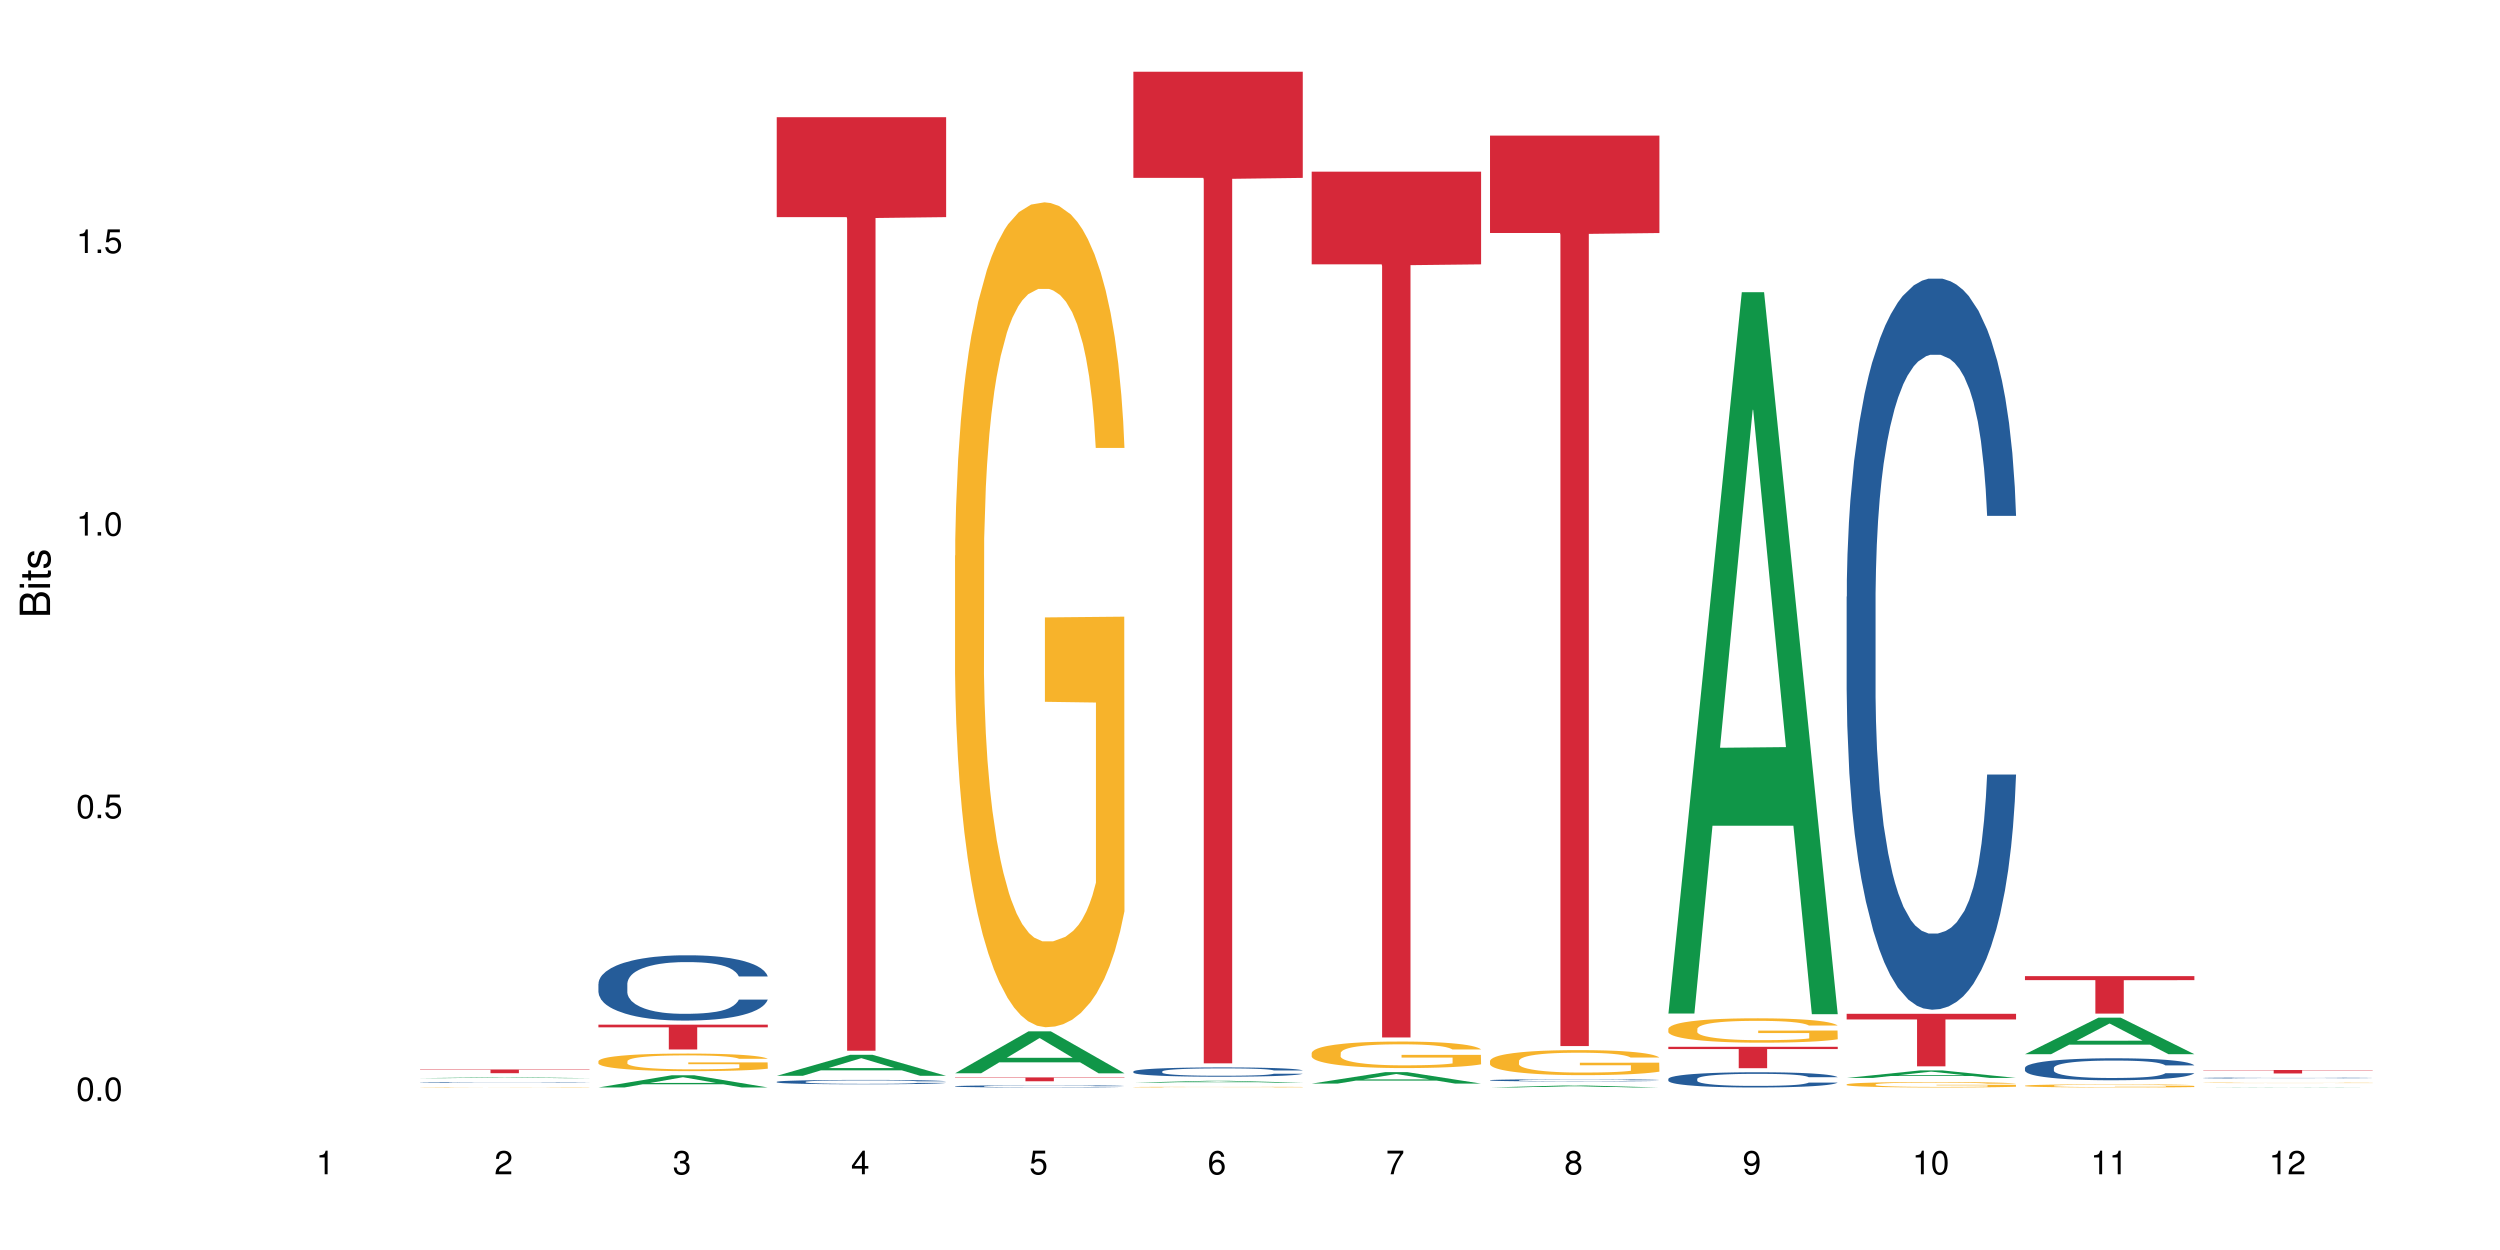 <?xml version="1.0" encoding="UTF-8"?>
<svg xmlns="http://www.w3.org/2000/svg" xmlns:xlink="http://www.w3.org/1999/xlink" width="720pt" height="360pt" viewBox="0 0 720 360" version="1.1">
<defs>
<g>
<symbol overflow="visible" id="glyph0-0">
<path style="stroke:none;" d=""/>
</symbol>
<symbol overflow="visible" id="glyph0-1">
<path style="stroke:none;" d="M 2.641 -6.797 C 2 -6.797 1.422 -6.531 1.078 -6.047 C 0.641 -5.453 0.406 -4.547 0.406 -3.297 C 0.406 -1 1.188 0.219 2.641 0.219 C 4.078 0.219 4.859 -1 4.859 -3.234 C 4.859 -4.562 4.656 -5.438 4.203 -6.047 C 3.844 -6.531 3.281 -6.797 2.641 -6.797 Z M 2.641 -6.047 C 3.547 -6.047 4 -5.125 4 -3.312 C 4 -1.375 3.562 -0.484 2.625 -0.484 C 1.734 -0.484 1.281 -1.422 1.281 -3.281 C 1.281 -5.141 1.734 -6.047 2.641 -6.047 Z M 2.641 -6.047 "/>
</symbol>
<symbol overflow="visible" id="glyph0-2">
<path style="stroke:none;" d="M 1.828 -1 L 0.828 -1 L 0.828 0 L 1.828 0 Z M 1.828 -1 "/>
</symbol>
<symbol overflow="visible" id="glyph0-3">
<path style="stroke:none;" d="M 4.562 -6.797 L 1.062 -6.797 L 0.547 -3.094 L 1.328 -3.094 C 1.719 -3.562 2.047 -3.734 2.578 -3.734 C 3.484 -3.734 4.062 -3.109 4.062 -2.094 C 4.062 -1.125 3.484 -0.531 2.578 -0.531 C 1.828 -0.531 1.375 -0.906 1.188 -1.672 L 0.328 -1.672 C 0.453 -1.109 0.547 -0.844 0.75 -0.594 C 1.125 -0.078 1.828 0.219 2.594 0.219 C 3.969 0.219 4.922 -0.781 4.922 -2.219 C 4.922 -3.562 4.031 -4.484 2.719 -4.484 C 2.25 -4.484 1.859 -4.359 1.469 -4.062 L 1.734 -5.969 L 4.562 -5.969 Z M 4.562 -6.797 "/>
</symbol>
<symbol overflow="visible" id="glyph0-4">
<path style="stroke:none;" d="M 2.484 -4.844 L 2.484 0 L 3.328 0 L 3.328 -6.797 L 2.766 -6.797 C 2.469 -5.75 2.281 -5.609 0.984 -5.453 L 0.984 -4.844 Z M 2.484 -4.844 "/>
</symbol>
<symbol overflow="visible" id="glyph0-5">
<path style="stroke:none;" d="M 4.859 -0.828 L 1.281 -0.828 C 1.359 -1.391 1.672 -1.75 2.5 -2.234 L 3.469 -2.75 C 4.406 -3.266 4.906 -3.969 4.906 -4.812 C 4.906 -5.375 4.672 -5.906 4.266 -6.266 C 3.859 -6.625 3.375 -6.797 2.719 -6.797 C 1.859 -6.797 1.219 -6.5 0.844 -5.922 C 0.609 -5.562 0.5 -5.125 0.484 -4.438 L 1.328 -4.438 C 1.359 -4.906 1.406 -5.188 1.531 -5.406 C 1.75 -5.812 2.188 -6.062 2.703 -6.062 C 3.469 -6.062 4.031 -5.516 4.031 -4.781 C 4.031 -4.25 3.719 -3.797 3.125 -3.438 L 2.234 -2.938 C 0.812 -2.141 0.406 -1.5 0.328 0 L 4.859 0 Z M 4.859 -0.828 "/>
</symbol>
<symbol overflow="visible" id="glyph0-6">
<path style="stroke:none;" d="M 2.125 -3.125 L 2.578 -3.125 C 3.516 -3.125 3.984 -2.703 3.984 -1.891 C 3.984 -1.031 3.469 -0.531 2.578 -0.531 C 1.656 -0.531 1.203 -0.984 1.156 -1.969 L 0.312 -1.969 C 0.344 -1.422 0.438 -1.078 0.609 -0.766 C 0.953 -0.109 1.625 0.219 2.547 0.219 C 3.953 0.219 4.859 -0.609 4.859 -1.906 C 4.859 -2.766 4.516 -3.25 3.703 -3.516 C 4.344 -3.766 4.656 -4.25 4.656 -4.938 C 4.656 -6.109 3.875 -6.797 2.578 -6.797 C 1.203 -6.797 0.484 -6.047 0.453 -4.609 L 1.297 -4.609 C 1.312 -5.016 1.344 -5.25 1.453 -5.453 C 1.641 -5.828 2.062 -6.062 2.594 -6.062 C 3.344 -6.062 3.797 -5.625 3.797 -4.906 C 3.797 -4.422 3.609 -4.141 3.25 -3.984 C 3.016 -3.891 2.719 -3.844 2.125 -3.844 Z M 2.125 -3.125 "/>
</symbol>
<symbol overflow="visible" id="glyph0-7">
<path style="stroke:none;" d="M 3.141 -1.625 L 3.141 0 L 3.984 0 L 3.984 -1.625 L 4.984 -1.625 L 4.984 -2.391 L 3.984 -2.391 L 3.984 -6.797 L 3.359 -6.797 L 0.266 -2.516 L 0.266 -1.625 Z M 3.141 -2.391 L 1 -2.391 L 3.141 -5.359 Z M 3.141 -2.391 "/>
</symbol>
<symbol overflow="visible" id="glyph0-8">
<path style="stroke:none;" d="M 4.781 -5.031 C 4.609 -6.141 3.891 -6.797 2.844 -6.797 C 2.094 -6.797 1.422 -6.438 1.031 -5.828 C 0.609 -5.172 0.406 -4.344 0.406 -3.094 C 0.406 -1.953 0.578 -1.234 0.984 -0.625 C 1.359 -0.078 1.953 0.219 2.703 0.219 C 3.984 0.219 4.922 -0.734 4.922 -2.078 C 4.922 -3.344 4.062 -4.234 2.844 -4.234 C 2.172 -4.234 1.641 -3.969 1.281 -3.469 C 1.281 -5.125 1.828 -6.047 2.797 -6.047 C 3.391 -6.047 3.797 -5.672 3.938 -5.031 Z M 2.734 -3.484 C 3.547 -3.484 4.062 -2.922 4.062 -2 C 4.062 -1.156 3.484 -0.531 2.703 -0.531 C 1.922 -0.531 1.328 -1.188 1.328 -2.047 C 1.328 -2.891 1.906 -3.484 2.734 -3.484 Z M 2.734 -3.484 "/>
</symbol>
<symbol overflow="visible" id="glyph0-9">
<path style="stroke:none;" d="M 4.984 -6.797 L 0.438 -6.797 L 0.438 -5.969 L 4.109 -5.969 C 2.5 -3.656 1.828 -2.234 1.328 0 L 2.219 0 C 2.594 -2.172 3.453 -4.047 4.984 -6.094 Z M 4.984 -6.797 "/>
</symbol>
<symbol overflow="visible" id="glyph0-10">
<path style="stroke:none;" d="M 3.75 -3.578 C 4.453 -4 4.688 -4.344 4.688 -4.984 C 4.688 -6.047 3.844 -6.797 2.641 -6.797 C 1.438 -6.797 0.594 -6.047 0.594 -4.984 C 0.594 -4.359 0.828 -4.016 1.516 -3.578 C 0.734 -3.203 0.359 -2.641 0.359 -1.891 C 0.359 -0.641 1.297 0.219 2.641 0.219 C 3.984 0.219 4.922 -0.641 4.922 -1.875 C 4.922 -2.641 4.531 -3.203 3.75 -3.578 Z M 2.641 -6.047 C 3.359 -6.047 3.812 -5.625 3.812 -4.969 C 3.812 -4.344 3.344 -3.922 2.641 -3.922 C 1.922 -3.922 1.453 -4.344 1.453 -4.984 C 1.453 -5.625 1.922 -6.047 2.641 -6.047 Z M 2.641 -3.203 C 3.484 -3.203 4.062 -2.672 4.062 -1.875 C 4.062 -1.062 3.484 -0.531 2.625 -0.531 C 1.797 -0.531 1.219 -1.078 1.219 -1.875 C 1.219 -2.672 1.797 -3.203 2.641 -3.203 Z M 2.641 -3.203 "/>
</symbol>
<symbol overflow="visible" id="glyph0-11">
<path style="stroke:none;" d="M 0.516 -1.547 C 0.672 -0.438 1.406 0.219 2.438 0.219 C 3.188 0.219 3.859 -0.141 4.266 -0.75 C 4.688 -1.406 4.891 -2.25 4.891 -3.484 C 4.891 -4.625 4.703 -5.359 4.312 -5.953 C 3.938 -6.5 3.344 -6.797 2.594 -6.797 C 1.297 -6.797 0.359 -5.844 0.359 -4.516 C 0.359 -3.25 1.234 -2.344 2.453 -2.344 C 3.094 -2.344 3.562 -2.578 4.016 -3.109 C 4 -1.453 3.469 -0.531 2.5 -0.531 C 1.906 -0.531 1.484 -0.906 1.359 -1.547 Z M 2.578 -6.062 C 3.375 -6.062 3.969 -5.406 3.969 -4.531 C 3.969 -3.688 3.375 -3.094 2.547 -3.094 C 1.734 -3.094 1.234 -3.672 1.234 -4.578 C 1.234 -5.438 1.797 -6.062 2.578 -6.062 Z M 2.578 -6.062 "/>
</symbol>
<symbol overflow="visible" id="glyph1-0">
<path style="stroke:none;" d=""/>
</symbol>
<symbol overflow="visible" id="glyph1-1">
<path style="stroke:none;" d="M 0 -0.953 L 0 -4.891 C 0 -5.719 -0.234 -6.344 -0.734 -6.797 C -1.188 -7.234 -1.812 -7.469 -2.5 -7.469 C -3.547 -7.469 -4.188 -7 -4.625 -5.875 C -4.984 -6.672 -5.641 -7.094 -6.531 -7.094 C -7.156 -7.094 -7.734 -6.859 -8.141 -6.391 C -8.562 -5.938 -8.75 -5.344 -8.75 -4.5 L -8.75 -0.953 Z M -4.984 -2.062 L -7.766 -2.062 L -7.766 -4.219 C -7.766 -4.844 -7.688 -5.203 -7.453 -5.5 C -7.219 -5.812 -6.859 -5.969 -6.375 -5.969 C -5.906 -5.969 -5.531 -5.812 -5.297 -5.5 C -5.062 -5.203 -4.984 -4.844 -4.984 -4.219 Z M -0.984 -2.062 L -4 -2.062 L -4 -4.781 C -4 -5.328 -3.859 -5.688 -3.578 -5.953 C -3.297 -6.219 -2.922 -6.359 -2.484 -6.359 C -2.062 -6.359 -1.688 -6.219 -1.406 -5.953 C -1.109 -5.688 -0.984 -5.328 -0.984 -4.781 Z M -0.984 -2.062 "/>
</symbol>
<symbol overflow="visible" id="glyph1-2">
<path style="stroke:none;" d="M -6.281 -1.797 L -6.281 -0.797 L 0 -0.797 L 0 -1.797 Z M -8.75 -1.797 L -8.75 -0.797 L -7.484 -0.797 L -7.484 -1.797 Z M -8.75 -1.797 "/>
</symbol>
<symbol overflow="visible" id="glyph1-3">
<path style="stroke:none;" d="M -6.281 -3.047 L -6.281 -2.016 L -8.016 -2.016 L -8.016 -1.016 L -6.281 -1.016 L -6.281 -0.172 L -5.469 -0.172 L -5.469 -1.016 L -0.719 -1.016 C -0.078 -1.016 0.281 -1.453 0.281 -2.234 C 0.281 -2.469 0.25 -2.719 0.188 -3.047 L -0.641 -3.047 C -0.609 -2.922 -0.594 -2.766 -0.594 -2.562 C -0.594 -2.141 -0.719 -2.016 -1.156 -2.016 L -5.469 -2.016 L -5.469 -3.047 Z M -6.281 -3.047 "/>
</symbol>
<symbol overflow="visible" id="glyph1-4">
<path style="stroke:none;" d="M -4.531 -5.25 C -5.766 -5.25 -6.469 -4.422 -6.469 -2.969 C -6.469 -1.516 -5.719 -0.562 -4.547 -0.562 C -3.562 -0.562 -3.094 -1.062 -2.734 -2.562 L -2.516 -3.484 C -2.344 -4.188 -2.094 -4.469 -1.625 -4.469 C -1.047 -4.469 -0.641 -3.875 -0.641 -3 C -0.641 -2.453 -0.797 -2 -1.062 -1.75 C -1.25 -1.594 -1.422 -1.531 -1.875 -1.469 L -1.875 -0.406 C -0.422 -0.453 0.281 -1.266 0.281 -2.922 C 0.281 -4.5 -0.5 -5.516 -1.719 -5.516 C -2.656 -5.516 -3.172 -4.984 -3.469 -3.734 L -3.703 -2.766 C -3.891 -1.953 -4.156 -1.609 -4.594 -1.609 C -5.172 -1.609 -5.547 -2.125 -5.547 -2.938 C -5.547 -3.75 -5.203 -4.172 -4.531 -4.203 Z M -4.531 -5.25 "/>
</symbol>
</g>
</defs>
<g id="surface109751">
<rect x="0" y="0" width="720" height="360" style="fill:rgb(100%,100%,100%);fill-opacity:1;stroke:none;"/>
<path style=" stroke:none;fill-rule:nonzero;fill:rgb(6.275%,58.824%,28.235%);fill-opacity:1;" d="M 120.984 310.512 L 121.039 310.512 L 142.148 310.258 L 148.559 310.258 L 169.773 310.512 L 162.32 310.512 L 157.004 310.445 L 133.703 310.445 L 128.492 310.512 L 120.984 310.512 L 135.945 310.418 L 154.867 310.418 L 145.434 310.297 L 145.223 310.297 L 135.895 310.418 L 135.945 310.418 Z M 120.984 310.512 "/>
<path style=" stroke:none;fill-rule:nonzero;fill:rgb(14.51%,36.078%,60%);fill-opacity:1;" d="M 120.984 311.785 L 121.047 311.785 L 121.047 311.777 L 121.223 311.77 L 121.641 311.762 L 122.055 311.754 L 123.129 311.742 L 124.613 311.73 L 126.16 311.723 L 127.293 311.719 L 128.305 311.715 L 130.625 311.707 L 132.113 311.703 L 133.719 311.699 L 135.684 311.695 L 137.109 311.695 L 140.324 311.691 L 142.703 311.688 L 150.914 311.688 L 152.637 311.691 L 154.543 311.691 L 156.148 311.695 L 158.945 311.699 L 161.445 311.703 L 162.574 311.707 L 164.359 311.715 L 165.727 311.719 L 166.68 311.723 L 167.75 311.73 L 168.703 311.742 L 169.418 311.75 L 169.773 311.758 L 161.445 311.758 L 161.027 311.75 L 160.551 311.746 L 159.66 311.738 L 158.766 311.73 L 157.516 311.727 L 156.387 311.723 L 154.84 311.719 L 153.473 311.715 L 152.043 311.715 L 150.676 311.711 L 143.891 311.711 L 141.57 311.715 L 140.324 311.715 L 138.539 311.719 L 137.289 311.719 L 135.801 311.723 L 134.789 311.727 L 133.539 311.734 L 132.648 311.738 L 131.637 311.742 L 131.039 311.75 L 130.504 311.754 L 130.031 311.762 L 129.672 311.77 L 129.434 311.777 L 129.316 311.781 L 129.316 311.812 L 129.434 311.82 L 129.73 311.828 L 130.504 311.844 L 131.637 311.852 L 132.945 311.859 L 134.195 311.867 L 134.906 311.871 L 135.859 311.875 L 137.348 311.879 L 139.488 311.883 L 142.645 311.883 L 144.605 311.887 L 147.223 311.887 L 149.543 311.883 L 152.699 311.883 L 154.898 311.879 L 156.27 311.875 L 157.457 311.871 L 158.352 311.867 L 158.945 311.863 L 159.84 311.859 L 160.551 311.852 L 161.086 311.844 L 161.445 311.836 L 169.773 311.836 L 169.418 311.844 L 168.348 311.859 L 167.512 311.867 L 166.562 311.871 L 165.191 311.879 L 164.062 311.883 L 162.574 311.891 L 161.207 311.895 L 159.719 311.895 L 157.516 311.902 L 154.543 311.902 L 152.699 311.906 L 147.879 311.906 L 145.559 311.91 L 143.059 311.906 L 138.777 311.906 L 135.742 311.902 L 133.539 311.898 L 131.812 311.895 L 130.328 311.891 L 128.66 311.883 L 126.52 311.875 L 125.211 311.867 L 124.316 311.863 L 123.305 311.855 L 122.594 311.848 L 121.758 311.836 L 121.164 311.824 L 120.984 311.812 Z M 120.984 311.785 "/>
<path style=" stroke:none;fill-rule:nonzero;fill:rgb(96.863%,70.196%,16.863%);fill-opacity:1;" d="M 120.984 313.133 L 121.047 313.133 L 121.047 313.129 L 121.281 313.125 L 121.879 313.117 L 122.652 313.113 L 123.484 313.109 L 124.02 313.105 L 124.914 313.105 L 125.688 313.102 L 127.648 313.098 L 130.148 313.094 L 131.516 313.09 L 133.062 313.09 L 135.266 313.086 L 139.371 313.086 L 142.883 313.082 L 150.973 313.082 L 154.305 313.086 L 157.695 313.086 L 159.242 313.09 L 161.148 313.09 L 162.934 313.094 L 164.359 313.094 L 165.789 313.098 L 166.977 313.102 L 167.988 313.105 L 168.883 313.109 L 169.418 313.113 L 169.773 313.117 L 161.504 313.117 L 161.027 313.113 L 160.492 313.109 L 159.602 313.105 L 158.707 313.105 L 157.816 313.102 L 156.148 313.102 L 154.723 313.098 L 151.211 313.098 L 149.246 313.094 L 142.047 313.094 L 140.383 313.098 L 137.527 313.098 L 136.516 313.102 L 135.918 313.102 L 134.133 313.105 L 132.945 313.105 L 132.289 313.109 L 131.457 313.113 L 130.863 313.113 L 130.207 313.117 L 129.852 313.121 L 129.375 313.129 L 129.316 313.148 L 129.492 313.152 L 129.852 313.156 L 130.328 313.16 L 131.039 313.164 L 131.754 313.168 L 133.004 313.172 L 134.074 313.172 L 134.906 313.176 L 136.516 313.176 L 137.168 313.18 L 138.715 313.18 L 140.324 313.184 L 156.566 313.184 L 157.578 313.18 L 160.551 313.18 L 161.562 313.176 L 161.562 313.152 L 146.867 313.152 L 146.867 313.141 L 169.715 313.141 L 169.773 313.18 L 168.523 313.184 L 166.977 313.184 L 165.492 313.188 L 163.941 313.188 L 161.742 313.191 L 159.957 313.191 L 157.219 313.195 L 139.906 313.195 L 138.004 313.191 L 133.719 313.191 L 132.172 313.188 L 130.566 313.188 L 128.957 313.184 L 127.531 313.18 L 126.578 313.18 L 125.625 313.176 L 124.613 313.172 L 123.664 313.168 L 122.949 313.164 L 122.293 313.164 L 121.82 313.16 L 121.344 313.156 L 121.105 313.152 L 120.984 313.148 Z M 120.984 313.133 "/>
<path style=" stroke:none;fill-rule:nonzero;fill:rgb(83.922%,15.686%,22.353%);fill-opacity:1;" d="M 120.984 308.008 L 169.773 308.008 L 169.773 308.121 L 149.441 308.121 L 149.441 309.082 L 141.262 309.082 L 141.262 308.125 L 141.141 308.121 L 120.984 308.121 Z M 120.984 308.008 "/>
<path style=" stroke:none;fill-rule:nonzero;fill:rgb(6.275%,58.824%,28.235%);fill-opacity:1;" d="M 172.344 313.191 L 172.395 313.188 L 193.504 309.672 L 199.914 309.672 L 221.129 313.195 L 213.676 313.195 L 208.359 312.277 L 185.059 312.277 L 179.848 313.191 L 172.344 313.191 L 187.301 311.895 L 206.223 311.891 L 196.789 310.246 L 196.684 310.242 L 196.578 310.254 L 187.25 311.891 L 187.301 311.895 Z M 172.344 313.191 "/>
<path style=" stroke:none;fill-rule:nonzero;fill:rgb(14.51%,36.078%,60%);fill-opacity:1;" d="M 172.344 283.312 L 172.402 283.293 L 172.402 282.883 L 172.578 282.23 L 172.996 281.402 L 173.414 280.836 L 174.484 279.824 L 175.973 278.844 L 177.52 278.086 L 178.648 277.641 L 179.66 277.297 L 181.98 276.66 L 183.469 276.332 L 185.074 276.043 L 187.039 275.75 L 188.465 275.578 L 191.68 275.301 L 194.059 275.184 L 195.902 275.129 L 199.891 275.129 L 202.27 275.199 L 203.996 275.285 L 205.898 275.422 L 207.504 275.578 L 210.301 275.957 L 212.801 276.438 L 213.93 276.711 L 215.715 277.246 L 217.086 277.762 L 218.035 278.207 L 219.109 278.844 L 220.059 279.617 L 220.773 280.492 L 221.129 281.23 L 212.801 281.23 L 212.383 280.543 L 211.906 280.012 L 211.016 279.309 L 210.125 278.809 L 208.875 278.309 L 207.742 277.984 L 206.195 277.656 L 204.828 277.449 L 203.398 277.297 L 202.031 277.191 L 199.414 277.09 L 196.379 277.09 L 195.25 277.125 L 192.93 277.262 L 191.68 277.383 L 189.895 277.621 L 188.645 277.848 L 187.156 278.191 L 186.145 278.48 L 184.895 278.93 L 184.004 279.324 L 182.992 279.891 L 182.398 280.32 L 181.863 280.801 L 181.387 281.371 L 181.027 281.973 L 180.789 282.605 L 180.672 283.227 L 180.672 285.891 L 180.789 286.508 L 181.09 287.23 L 181.863 288.281 L 182.992 289.191 L 184.301 289.914 L 185.551 290.43 L 186.266 290.668 L 187.215 290.945 L 188.703 291.289 L 190.848 291.633 L 192.094 291.77 L 194 291.906 L 195.961 291.977 L 198.582 291.977 L 200.902 291.906 L 202.449 291.82 L 204.055 291.684 L 206.258 291.391 L 207.625 291.117 L 208.812 290.789 L 209.707 290.461 L 210.301 290.188 L 211.195 289.656 L 211.906 289.07 L 212.445 288.469 L 212.801 287.883 L 221.129 287.883 L 220.773 288.57 L 220.238 289.242 L 219.703 289.742 L 218.871 290.344 L 217.918 290.875 L 216.551 291.477 L 215.418 291.871 L 213.93 292.301 L 212.562 292.629 L 211.074 292.922 L 208.875 293.266 L 207.445 293.438 L 205.898 293.59 L 204.055 293.727 L 201.734 293.848 L 199.234 293.918 L 196.914 293.934 L 194.414 293.898 L 192.57 293.832 L 190.133 293.676 L 187.098 293.367 L 184.895 293.039 L 183.172 292.715 L 181.684 292.371 L 180.016 291.906 L 177.875 291.148 L 176.566 290.566 L 175.672 290.086 L 174.664 289.414 L 173.949 288.812 L 173.117 287.852 L 172.52 286.629 L 172.344 285.684 Z M 172.344 283.312 "/>
<path style=" stroke:none;fill-rule:nonzero;fill:rgb(96.863%,70.196%,16.863%);fill-opacity:1;" d="M 172.344 305.598 L 172.402 305.594 L 172.402 305.5 L 172.641 305.289 L 173.234 305.004 L 174.008 304.766 L 174.84 304.582 L 175.375 304.484 L 176.27 304.348 L 177.043 304.246 L 179.004 304.035 L 181.504 303.84 L 182.875 303.758 L 184.422 303.68 L 186.621 303.59 L 187.633 303.559 L 190.727 303.484 L 194.238 303.438 L 198.105 303.426 L 199.891 303.43 L 202.328 303.449 L 205.66 303.5 L 207.566 303.547 L 209.051 303.59 L 210.598 303.652 L 212.504 303.742 L 214.289 303.855 L 215.715 303.965 L 217.145 304.105 L 218.336 304.254 L 219.344 304.414 L 220.238 304.609 L 220.773 304.773 L 221.129 304.934 L 212.859 304.934 L 212.383 304.773 L 211.848 304.648 L 210.957 304.496 L 210.062 304.383 L 209.172 304.297 L 207.504 304.176 L 206.078 304.102 L 204.293 304.035 L 202.566 303.996 L 200.605 303.965 L 199.414 303.957 L 196.262 303.957 L 193.402 303.988 L 191.738 304.027 L 190.547 304.062 L 188.883 304.133 L 187.871 304.188 L 187.277 304.227 L 185.492 304.371 L 184.301 304.5 L 183.648 304.586 L 182.812 304.727 L 182.219 304.852 L 181.562 305.035 L 181.207 305.176 L 180.73 305.488 L 180.672 306.324 L 180.852 306.5 L 181.207 306.688 L 181.684 306.855 L 182.398 307.031 L 183.109 307.168 L 184.359 307.348 L 185.43 307.469 L 186.266 307.547 L 187.871 307.672 L 188.527 307.711 L 190.074 307.797 L 191.68 307.859 L 193.641 307.918 L 195.129 307.945 L 197.508 307.969 L 200.543 307.969 L 204.113 307.941 L 206.375 307.902 L 207.922 307.867 L 208.934 307.832 L 210.184 307.781 L 211.074 307.734 L 211.906 307.684 L 212.918 307.605 L 212.918 306.5 L 198.223 306.496 L 198.223 305.977 L 221.07 305.973 L 221.129 307.781 L 219.883 307.906 L 218.336 308.027 L 216.848 308.121 L 215.301 308.199 L 213.098 308.285 L 211.312 308.344 L 208.578 308.406 L 206.078 308.449 L 203.461 308.477 L 201.141 308.492 L 198.402 308.496 L 195.961 308.484 L 193.344 308.457 L 191.262 308.422 L 189.359 308.375 L 187.453 308.316 L 185.074 308.219 L 183.527 308.141 L 181.922 308.043 L 180.316 307.926 L 178.887 307.801 L 177.934 307.703 L 176.984 307.594 L 175.973 307.453 L 175.02 307.297 L 174.305 307.152 L 173.652 306.992 L 173.176 306.836 L 172.699 306.629 L 172.461 306.461 L 172.344 306.32 Z M 172.344 305.598 "/>
<path style=" stroke:none;fill-rule:nonzero;fill:rgb(83.922%,15.686%,22.353%);fill-opacity:1;" d="M 172.344 295.109 L 221.129 295.109 L 221.129 295.875 L 200.797 295.879 L 200.797 302.25 L 192.617 302.25 L 192.617 295.887 L 192.496 295.875 L 172.344 295.875 Z M 172.344 295.109 "/>
<path style=" stroke:none;fill-rule:nonzero;fill:rgb(6.275%,58.824%,28.235%);fill-opacity:1;" d="M 223.699 309.836 L 223.75 309.828 L 244.859 303.781 L 251.273 303.781 L 272.488 309.84 L 265.031 309.84 L 259.715 308.258 L 236.418 308.258 L 231.203 309.836 L 223.699 309.836 L 238.656 307.605 L 257.578 307.598 L 248.145 304.77 L 248.039 304.766 L 247.938 304.781 L 238.605 307.598 L 238.656 307.605 Z M 223.699 309.836 "/>
<path style=" stroke:none;fill-rule:nonzero;fill:rgb(14.51%,36.078%,60%);fill-opacity:1;" d="M 223.699 311.562 L 223.758 311.562 L 223.758 311.535 L 223.938 311.492 L 224.352 311.438 L 224.77 311.398 L 225.84 311.328 L 227.328 311.266 L 228.875 311.215 L 230.004 311.184 L 231.016 311.16 L 233.336 311.117 L 234.824 311.098 L 236.43 311.078 L 238.395 311.059 L 239.82 311.047 L 243.035 311.027 L 245.414 311.02 L 247.258 311.016 L 251.246 311.016 L 253.625 311.02 L 255.352 311.027 L 257.254 311.035 L 258.863 311.047 L 261.656 311.07 L 264.156 311.102 L 265.289 311.121 L 267.074 311.156 L 268.441 311.191 L 269.395 311.223 L 270.465 311.266 L 271.414 311.316 L 272.129 311.375 L 272.488 311.426 L 264.156 311.426 L 263.742 311.379 L 263.266 311.344 L 262.371 311.297 L 261.48 311.262 L 260.23 311.23 L 259.102 311.207 L 257.551 311.184 L 256.184 311.172 L 254.758 311.16 L 253.387 311.152 L 250.77 311.148 L 246.605 311.148 L 244.285 311.16 L 243.035 311.168 L 241.25 311.184 L 240 311.199 L 238.512 311.223 L 237.5 311.242 L 236.254 311.27 L 235.359 311.297 L 234.348 311.336 L 233.754 311.363 L 233.219 311.395 L 232.742 311.434 L 232.387 311.473 L 232.148 311.516 L 232.027 311.559 L 232.027 311.734 L 232.148 311.777 L 232.445 311.824 L 233.219 311.895 L 234.348 311.957 L 235.656 312.004 L 236.906 312.039 L 237.621 312.055 L 238.574 312.074 L 240.059 312.098 L 242.203 312.121 L 243.453 312.129 L 245.355 312.141 L 247.32 312.145 L 249.938 312.145 L 252.258 312.141 L 253.805 312.133 L 255.41 312.125 L 257.613 312.105 L 258.98 312.086 L 260.172 312.062 L 261.062 312.043 L 261.656 312.023 L 262.551 311.988 L 263.266 311.949 L 263.801 311.91 L 264.156 311.871 L 272.488 311.871 L 272.129 311.914 L 271.594 311.961 L 271.059 311.992 L 270.227 312.035 L 269.273 312.07 L 267.906 312.109 L 266.773 312.137 L 265.289 312.164 L 263.918 312.188 L 262.43 312.207 L 260.23 312.23 L 258.801 312.242 L 257.254 312.25 L 255.41 312.262 L 253.09 312.27 L 250.59 312.273 L 245.773 312.273 L 243.926 312.27 L 241.488 312.258 L 238.453 312.238 L 236.254 312.215 L 234.527 312.191 L 233.039 312.172 L 231.375 312.141 L 229.23 312.09 L 227.922 312.051 L 227.031 312.016 L 226.02 311.973 L 225.305 311.934 L 224.473 311.867 L 223.875 311.785 L 223.699 311.723 Z M 223.699 311.562 "/>
<path style=" stroke:none;fill-rule:nonzero;fill:rgb(83.922%,15.686%,22.353%);fill-opacity:1;" d="M 223.699 33.754 L 272.488 33.754 L 272.488 62.531 L 252.152 62.785 L 252.152 302.605 L 243.973 302.605 L 243.973 63.039 L 243.855 62.531 L 223.699 62.531 Z M 223.699 33.754 "/>
<path style=" stroke:none;fill-rule:nonzero;fill:rgb(6.275%,58.824%,28.235%);fill-opacity:1;" d="M 275.055 309.102 L 275.105 309.09 L 296.219 297.02 L 302.629 297.02 L 323.844 309.113 L 316.391 309.113 L 311.074 305.957 L 287.773 305.957 L 282.559 309.102 L 275.055 309.102 L 290.016 304.652 L 308.934 304.641 L 299.5 298.996 L 299.398 298.984 L 299.293 299.02 L 289.961 304.641 L 290.016 304.652 Z M 275.055 309.102 "/>
<path style=" stroke:none;fill-rule:nonzero;fill:rgb(14.51%,36.078%,60%);fill-opacity:1;" d="M 275.055 312.844 L 275.113 312.84 L 275.113 312.828 L 275.293 312.805 L 275.711 312.777 L 276.125 312.758 L 277.195 312.727 L 278.684 312.691 L 280.23 312.668 L 281.359 312.652 L 282.371 312.641 L 284.691 312.621 L 286.18 312.609 L 287.789 312.602 L 289.75 312.59 L 291.18 312.586 L 294.391 312.574 L 296.77 312.57 L 304.98 312.57 L 306.707 312.574 L 308.613 312.578 L 310.219 312.586 L 313.016 312.598 L 315.512 312.613 L 316.645 312.621 L 318.43 312.641 L 319.797 312.656 L 320.75 312.672 L 321.82 312.691 L 322.773 312.719 L 323.484 312.75 L 323.844 312.773 L 315.512 312.773 L 315.098 312.75 L 314.621 312.73 L 313.727 312.707 L 312.836 312.691 L 311.586 312.676 L 310.457 312.664 L 308.91 312.652 L 307.539 312.648 L 306.113 312.641 L 304.742 312.637 L 297.961 312.637 L 295.641 312.641 L 294.391 312.645 L 292.605 312.652 L 291.355 312.66 L 289.871 312.672 L 288.859 312.68 L 287.609 312.695 L 286.715 312.711 L 285.703 312.727 L 285.109 312.742 L 284.574 312.758 L 284.098 312.777 L 283.742 312.797 L 283.504 312.82 L 283.383 312.84 L 283.383 312.93 L 283.504 312.949 L 283.801 312.973 L 284.574 313.008 L 285.703 313.039 L 287.012 313.062 L 288.262 313.078 L 288.977 313.086 L 289.93 313.098 L 291.418 313.109 L 293.559 313.117 L 294.809 313.125 L 296.711 313.129 L 303.613 313.129 L 305.16 313.125 L 306.766 313.121 L 308.969 313.109 L 310.336 313.102 L 311.527 313.09 L 312.418 313.082 L 313.016 313.07 L 313.906 313.055 L 314.621 313.035 L 315.156 313.016 L 315.512 312.996 L 323.844 312.996 L 323.484 313.016 L 322.949 313.039 L 322.414 313.055 L 321.582 313.078 L 320.629 313.094 L 319.262 313.113 L 318.133 313.129 L 316.645 313.141 L 315.273 313.152 L 313.789 313.16 L 311.586 313.172 L 310.16 313.18 L 308.613 313.184 L 306.766 313.188 L 304.445 313.191 L 301.949 313.195 L 297.129 313.195 L 295.285 313.191 L 292.844 313.188 L 289.809 313.176 L 287.609 313.168 L 285.883 313.156 L 284.395 313.145 L 282.73 313.129 L 280.586 313.102 L 279.277 313.082 L 278.387 313.066 L 277.375 313.047 L 276.66 313.023 L 275.828 312.992 L 275.234 312.953 L 275.055 312.922 Z M 275.055 312.844 "/>
<path style=" stroke:none;fill-rule:nonzero;fill:rgb(96.863%,70.196%,16.863%);fill-opacity:1;" d="M 275.055 160.023 L 275.113 159.809 L 275.113 155.469 L 275.352 145.703 L 275.945 132.25 L 276.719 121.188 L 277.555 112.508 L 278.09 107.953 L 278.98 101.441 L 279.754 96.668 L 281.719 86.906 L 284.219 77.793 L 285.586 73.887 L 287.133 70.199 L 289.336 66.078 L 290.344 64.559 L 293.438 61.086 L 296.949 58.918 L 300.816 58.266 L 302.602 58.484 L 305.043 59.352 L 308.375 61.738 L 310.277 63.906 L 311.766 66.078 L 313.312 68.898 L 315.215 73.238 L 317 78.445 L 318.43 83.652 L 319.855 90.16 L 321.047 97.102 L 322.059 104.695 L 322.949 113.809 L 323.484 121.402 L 323.844 128.996 L 315.574 128.996 L 315.098 121.402 L 314.562 115.547 L 313.668 108.387 L 312.777 103.18 L 311.883 99.055 L 310.219 93.414 L 308.789 89.941 L 307.004 86.906 L 305.281 84.953 L 303.316 83.652 L 302.125 83.219 L 298.973 83.219 L 296.117 84.734 L 294.449 86.473 L 293.262 88.207 L 291.594 91.461 L 290.582 94.066 L 289.988 95.801 L 288.203 102.527 L 287.012 108.602 L 286.359 112.727 L 285.527 119.234 L 284.93 125.094 L 284.277 133.77 L 283.918 140.281 L 283.445 155.035 L 283.383 194.086 L 283.562 202.332 L 283.918 211.227 L 284.395 219.039 L 285.109 227.285 L 285.824 233.574 L 287.074 242.039 L 288.145 247.68 L 288.977 251.367 L 290.582 257.227 L 291.238 259.18 L 292.785 263.082 L 294.391 266.121 L 296.355 268.727 L 297.844 270.027 L 300.223 271.113 L 303.258 271.113 L 306.828 269.809 L 309.086 268.074 L 310.633 266.34 L 311.645 264.82 L 312.895 262.434 L 313.789 260.262 L 314.621 257.875 L 315.633 254.188 L 315.633 202.332 L 300.938 202.117 L 300.938 177.816 L 323.785 177.598 L 323.844 262.434 L 322.594 268.289 L 321.047 273.934 L 319.559 278.273 L 318.012 281.961 L 315.812 286.082 L 314.027 288.688 L 311.289 291.723 L 308.789 293.676 L 306.172 294.977 L 303.852 295.629 L 301.113 295.848 L 298.676 295.41 L 296.059 294.109 L 293.977 292.375 L 292.07 290.203 L 290.168 287.383 L 287.789 282.828 L 286.238 279.141 L 284.633 274.582 L 283.027 269.16 L 281.598 263.301 L 280.648 258.746 L 279.695 253.539 L 278.684 247.027 L 277.73 239.652 L 277.02 232.926 L 276.363 225.332 L 275.887 218.172 L 275.41 208.406 L 275.172 200.598 L 275.055 193.871 Z M 275.055 160.023 "/>
<path style=" stroke:none;fill-rule:nonzero;fill:rgb(83.922%,15.686%,22.353%);fill-opacity:1;" d="M 275.055 310.289 L 323.844 310.289 L 323.844 310.406 L 303.508 310.406 L 303.508 311.395 L 295.328 311.395 L 295.328 310.41 L 295.211 310.406 L 275.055 310.406 Z M 275.055 310.289 "/>
<path style=" stroke:none;fill-rule:nonzero;fill:rgb(6.275%,58.824%,28.235%);fill-opacity:1;" d="M 326.41 311.816 L 326.465 311.816 L 347.574 311.273 L 353.984 311.273 L 375.199 311.82 L 367.746 311.82 L 362.43 311.676 L 339.129 311.676 L 333.918 311.816 L 326.41 311.816 L 341.371 311.617 L 360.293 311.617 L 350.855 311.363 L 350.754 311.359 L 350.648 311.363 L 341.32 311.617 L 341.371 311.617 Z M 326.41 311.816 "/>
<path style=" stroke:none;fill-rule:nonzero;fill:rgb(14.51%,36.078%,60%);fill-opacity:1;" d="M 326.41 308.582 L 326.469 308.582 L 326.469 308.523 L 326.648 308.43 L 327.066 308.312 L 327.48 308.23 L 328.555 308.086 L 330.039 307.945 L 331.586 307.84 L 332.719 307.773 L 333.73 307.727 L 336.051 307.637 L 337.535 307.59 L 339.145 307.547 L 341.105 307.504 L 342.535 307.48 L 345.746 307.441 L 348.129 307.426 L 349.973 307.418 L 353.957 307.418 L 356.34 307.426 L 358.062 307.438 L 359.969 307.457 L 361.574 307.48 L 364.371 307.535 L 366.871 307.602 L 368 307.641 L 369.785 307.719 L 371.152 307.793 L 372.105 307.855 L 373.176 307.945 L 374.129 308.055 L 374.844 308.18 L 375.199 308.285 L 366.871 308.285 L 366.453 308.188 L 365.977 308.113 L 365.086 308.012 L 364.191 307.941 L 362.941 307.871 L 361.812 307.824 L 360.266 307.777 L 358.898 307.746 L 357.469 307.727 L 356.102 307.711 L 353.484 307.695 L 350.449 307.695 L 349.316 307.703 L 346.996 307.723 L 345.746 307.738 L 343.961 307.773 L 342.715 307.805 L 341.227 307.852 L 340.215 307.895 L 338.965 307.957 L 338.074 308.016 L 337.062 308.098 L 336.465 308.156 L 335.93 308.227 L 335.453 308.305 L 335.098 308.391 L 334.859 308.484 L 334.742 308.57 L 334.742 308.949 L 334.859 309.039 L 335.156 309.141 L 335.93 309.293 L 337.062 309.422 L 338.371 309.523 L 339.621 309.598 L 340.332 309.633 L 341.285 309.672 L 342.773 309.719 L 344.914 309.77 L 346.164 309.789 L 348.066 309.809 L 350.031 309.816 L 352.648 309.816 L 354.969 309.809 L 356.516 309.797 L 358.125 309.777 L 360.324 309.734 L 361.691 309.695 L 362.883 309.648 L 363.777 309.602 L 364.371 309.562 L 365.262 309.488 L 365.977 309.402 L 366.512 309.32 L 366.871 309.234 L 375.199 309.234 L 374.844 309.332 L 374.309 309.43 L 373.77 309.5 L 372.938 309.586 L 371.988 309.66 L 370.617 309.746 L 369.488 309.805 L 368 309.863 L 366.633 309.91 L 365.145 309.953 L 362.941 310.004 L 361.516 310.027 L 359.969 310.047 L 358.125 310.066 L 355.805 310.086 L 353.305 310.094 L 350.984 310.098 L 348.484 310.094 L 346.641 310.082 L 344.199 310.062 L 341.168 310.016 L 338.965 309.969 L 337.238 309.922 L 335.754 309.875 L 334.086 309.809 L 331.945 309.699 L 330.637 309.617 L 329.742 309.547 L 328.73 309.453 L 328.016 309.367 L 327.184 309.23 L 326.59 309.055 L 326.41 308.922 Z M 326.41 308.582 "/>
<path style=" stroke:none;fill-rule:nonzero;fill:rgb(96.863%,70.196%,16.863%);fill-opacity:1;" d="M 326.41 313.082 L 326.469 313.082 L 326.469 313.078 L 326.707 313.066 L 327.305 313.055 L 328.078 313.047 L 328.91 313.039 L 329.445 313.035 L 330.336 313.031 L 331.109 313.027 L 333.074 313.02 L 335.574 313.012 L 336.941 313.008 L 338.488 313.004 L 340.691 313 L 341.703 313 L 344.797 312.996 L 348.305 312.996 L 352.172 312.992 L 353.957 312.992 L 356.398 312.996 L 359.73 312.996 L 361.633 313 L 363.121 313 L 364.668 313.004 L 366.57 313.008 L 368.355 313.012 L 371.215 313.02 L 372.402 313.027 L 373.414 313.031 L 374.309 313.039 L 374.844 313.047 L 375.199 313.055 L 366.93 313.055 L 366.453 313.047 L 365.918 313.043 L 365.023 313.035 L 364.133 313.031 L 363.238 313.027 L 361.574 313.023 L 360.145 313.02 L 358.359 313.02 L 356.637 313.016 L 347.473 313.016 L 345.809 313.02 L 344.617 313.02 L 342.953 313.023 L 341.941 313.023 L 341.344 313.027 L 339.559 313.031 L 338.371 313.035 L 337.715 313.039 L 336.883 313.047 L 336.289 313.051 L 335.633 313.059 L 335.277 313.062 L 334.801 313.074 L 334.742 313.109 L 334.918 313.117 L 335.277 313.125 L 335.754 313.129 L 336.465 313.137 L 337.18 313.145 L 338.43 313.148 L 339.5 313.156 L 340.332 313.156 L 341.941 313.164 L 342.594 313.164 L 344.141 313.168 L 345.746 313.172 L 347.711 313.172 L 349.199 313.176 L 354.613 313.176 L 358.184 313.172 L 361.992 313.172 L 363.004 313.168 L 364.25 313.168 L 365.145 313.164 L 365.977 313.164 L 366.988 313.16 L 366.988 313.117 L 352.293 313.117 L 352.293 313.094 L 375.141 313.094 L 375.199 313.168 L 373.949 313.172 L 372.402 313.176 L 370.914 313.18 L 369.367 313.184 L 367.168 313.188 L 365.383 313.191 L 362.645 313.191 L 360.145 313.195 L 347.414 313.195 L 345.332 313.191 L 343.426 313.191 L 341.523 313.188 L 339.145 313.184 L 337.598 313.18 L 335.988 313.176 L 334.383 313.172 L 332.957 313.168 L 331.051 313.16 L 330.039 313.152 L 329.09 313.148 L 328.375 313.141 L 327.719 313.137 L 327.242 313.129 L 326.77 313.121 L 326.531 313.113 L 326.41 313.109 Z M 326.41 313.082 "/>
<path style=" stroke:none;fill-rule:nonzero;fill:rgb(83.922%,15.686%,22.353%);fill-opacity:1;" d="M 326.41 20.664 L 375.199 20.664 L 375.199 51.23 L 354.867 51.5 L 354.867 306.242 L 346.684 306.242 L 346.684 51.77 L 346.566 51.23 L 326.41 51.23 Z M 326.41 20.664 "/>
<path style=" stroke:none;fill-rule:nonzero;fill:rgb(6.275%,58.824%,28.235%);fill-opacity:1;" d="M 377.766 312.074 L 377.82 312.07 L 398.93 308.781 L 405.34 308.781 L 426.555 312.078 L 419.102 312.078 L 413.785 311.219 L 390.484 311.219 L 385.273 312.074 L 377.766 312.074 L 392.727 310.863 L 411.648 310.859 L 402.215 309.32 L 402.109 309.316 L 402.004 309.328 L 392.676 310.859 L 392.727 310.863 Z M 377.766 312.074 "/>
<path style=" stroke:none;fill-rule:nonzero;fill:rgb(96.863%,70.196%,16.863%);fill-opacity:1;" d="M 377.766 303.238 L 377.828 303.23 L 377.828 303.09 L 378.066 302.777 L 378.66 302.344 L 379.434 301.988 L 380.266 301.707 L 380.801 301.562 L 381.695 301.352 L 382.469 301.199 L 384.43 300.883 L 386.93 300.59 L 388.297 300.465 L 389.844 300.348 L 392.047 300.215 L 393.059 300.164 L 396.152 300.055 L 399.664 299.984 L 403.531 299.965 L 405.316 299.969 L 407.754 299.996 L 411.086 300.074 L 412.988 300.145 L 414.477 300.215 L 416.023 300.305 L 417.93 300.445 L 419.715 300.613 L 421.141 300.781 L 422.57 300.988 L 423.758 301.211 L 424.77 301.457 L 425.664 301.75 L 426.199 301.996 L 426.555 302.238 L 418.285 302.238 L 417.809 301.996 L 417.273 301.805 L 416.383 301.574 L 415.488 301.406 L 414.598 301.273 L 412.93 301.094 L 411.504 300.98 L 409.719 300.883 L 407.992 300.82 L 406.027 300.781 L 404.84 300.766 L 401.684 300.766 L 398.828 300.816 L 397.164 300.871 L 395.973 300.926 L 394.309 301.031 L 393.297 301.113 L 392.699 301.172 L 390.918 301.387 L 389.727 301.582 L 389.07 301.715 L 388.238 301.926 L 387.645 302.113 L 386.988 302.391 L 386.633 302.602 L 386.156 303.078 L 386.098 304.332 L 386.273 304.598 L 386.633 304.883 L 387.109 305.137 L 387.824 305.402 L 388.535 305.602 L 389.785 305.875 L 390.855 306.059 L 391.691 306.176 L 393.297 306.363 L 393.949 306.426 L 395.496 306.551 L 397.105 306.648 L 399.066 306.734 L 400.555 306.777 L 402.934 306.812 L 405.969 306.812 L 409.539 306.77 L 411.801 306.715 L 413.348 306.656 L 414.359 306.609 L 415.609 306.531 L 416.5 306.461 L 417.332 306.387 L 418.344 306.266 L 418.344 304.598 L 403.648 304.59 L 403.648 303.809 L 426.496 303.801 L 426.555 306.531 L 425.305 306.719 L 423.758 306.902 L 422.273 307.043 L 420.727 307.16 L 418.523 307.293 L 416.738 307.375 L 414 307.473 L 411.504 307.535 L 408.883 307.578 L 406.562 307.602 L 403.828 307.605 L 401.387 307.594 L 398.77 307.551 L 396.688 307.496 L 394.785 307.426 L 392.879 307.336 L 390.5 307.188 L 388.953 307.07 L 387.348 306.922 L 385.738 306.75 L 384.312 306.559 L 383.359 306.414 L 382.406 306.246 L 381.395 306.035 L 380.445 305.797 L 379.73 305.582 L 379.074 305.34 L 378.602 305.109 L 378.125 304.793 L 377.887 304.543 L 377.766 304.324 Z M 377.766 303.238 "/>
<path style=" stroke:none;fill-rule:nonzero;fill:rgb(83.922%,15.686%,22.353%);fill-opacity:1;" d="M 377.766 49.445 L 426.555 49.445 L 426.555 76.133 L 406.223 76.367 L 406.223 298.789 L 398.043 298.789 L 398.043 76.602 L 397.922 76.133 L 377.766 76.133 Z M 377.766 49.445 "/>
<path style=" stroke:none;fill-rule:nonzero;fill:rgb(6.275%,58.824%,28.235%);fill-opacity:1;" d="M 429.125 313.195 L 429.176 313.195 L 450.285 312.629 L 456.695 312.629 L 477.91 313.195 L 470.457 313.195 L 465.141 313.047 L 441.84 313.047 L 436.629 313.195 L 429.125 313.195 L 444.082 312.984 L 463.004 312.984 L 453.57 312.723 L 453.465 312.719 L 453.359 312.723 L 444.031 312.984 L 444.082 312.984 Z M 429.125 313.195 "/>
<path style=" stroke:none;fill-rule:nonzero;fill:rgb(14.51%,36.078%,60%);fill-opacity:1;" d="M 429.125 311.098 L 429.184 311.094 L 429.184 311.082 L 429.363 311.059 L 429.777 311.031 L 430.195 311.012 L 431.266 310.98 L 432.754 310.945 L 434.301 310.922 L 435.43 310.906 L 436.441 310.895 L 438.762 310.871 L 440.25 310.863 L 441.855 310.852 L 443.82 310.844 L 445.246 310.836 L 448.461 310.828 L 450.84 310.824 L 452.684 310.82 L 456.672 310.82 L 459.051 310.824 L 460.777 310.828 L 462.68 310.832 L 464.285 310.836 L 467.082 310.848 L 469.582 310.863 L 470.711 310.875 L 472.496 310.891 L 473.867 310.91 L 474.816 310.926 L 475.891 310.945 L 476.84 310.973 L 477.555 311 L 477.91 311.027 L 469.582 311.027 L 469.164 311.004 L 468.691 310.984 L 467.797 310.961 L 466.906 310.945 L 465.656 310.93 L 464.523 310.918 L 462.977 310.906 L 461.609 310.898 L 460.18 310.895 L 458.812 310.891 L 456.195 310.887 L 452.031 310.887 L 449.711 310.895 L 448.461 310.898 L 446.676 310.906 L 445.426 310.914 L 443.938 310.926 L 442.926 310.934 L 441.676 310.949 L 440.785 310.961 L 439.773 310.98 L 439.18 310.996 L 438.645 311.012 L 438.168 311.031 L 437.809 311.051 L 437.57 311.074 L 437.453 311.094 L 437.453 311.184 L 437.57 311.203 L 437.871 311.227 L 438.645 311.262 L 439.773 311.293 L 441.082 311.316 L 442.332 311.336 L 443.047 311.344 L 443.996 311.352 L 445.484 311.363 L 447.629 311.375 L 448.875 311.379 L 450.781 311.387 L 457.684 311.387 L 459.23 311.383 L 460.836 311.379 L 463.039 311.367 L 464.406 311.359 L 465.598 311.348 L 467.082 311.328 L 467.977 311.309 L 468.691 311.289 L 469.227 311.27 L 469.582 311.25 L 477.91 311.25 L 477.555 311.273 L 477.02 311.297 L 476.484 311.312 L 475.652 311.332 L 474.699 311.352 L 473.332 311.371 L 472.199 311.383 L 470.711 311.398 L 469.344 311.41 L 467.855 311.418 L 465.656 311.43 L 464.227 311.438 L 462.68 311.441 L 460.836 311.445 L 458.516 311.449 L 456.016 311.453 L 451.195 311.453 L 449.352 311.449 L 446.914 311.445 L 443.879 311.434 L 441.676 311.422 L 439.953 311.414 L 438.465 311.402 L 436.797 311.387 L 434.656 311.359 L 433.348 311.34 L 432.457 311.324 L 431.445 311.301 L 430.73 311.281 L 429.898 311.25 L 429.301 311.207 L 429.125 311.176 Z M 429.125 311.098 "/>
<path style=" stroke:none;fill-rule:nonzero;fill:rgb(96.863%,70.196%,16.863%);fill-opacity:1;" d="M 429.125 305.52 L 429.184 305.516 L 429.184 305.383 L 429.422 305.086 L 430.016 304.68 L 430.789 304.344 L 431.621 304.078 L 432.156 303.941 L 433.051 303.742 L 433.824 303.598 L 435.789 303.301 L 438.285 303.023 L 439.656 302.906 L 441.203 302.793 L 443.402 302.668 L 444.414 302.621 L 447.508 302.516 L 451.02 302.449 L 454.887 302.43 L 456.672 302.438 L 459.109 302.465 L 462.441 302.535 L 464.348 302.602 L 465.832 302.668 L 467.379 302.754 L 469.285 302.887 L 471.07 303.043 L 472.496 303.203 L 473.926 303.398 L 475.117 303.609 L 476.125 303.84 L 477.02 304.117 L 477.555 304.348 L 477.91 304.578 L 469.641 304.578 L 469.164 304.348 L 468.629 304.172 L 467.738 303.953 L 466.844 303.793 L 465.953 303.668 L 464.285 303.5 L 462.859 303.395 L 461.074 303.301 L 459.348 303.242 L 457.387 303.203 L 456.195 303.188 L 453.043 303.188 L 450.188 303.234 L 448.52 303.289 L 447.328 303.34 L 445.664 303.438 L 444.652 303.52 L 444.059 303.57 L 442.273 303.773 L 441.082 303.961 L 440.43 304.086 L 439.594 304.281 L 439 304.461 L 438.344 304.723 L 437.988 304.922 L 437.512 305.371 L 437.453 306.555 L 437.633 306.805 L 437.988 307.078 L 438.465 307.312 L 439.18 307.562 L 439.891 307.754 L 441.141 308.012 L 442.215 308.184 L 443.047 308.297 L 444.652 308.473 L 445.309 308.531 L 446.855 308.652 L 448.461 308.742 L 450.422 308.824 L 451.91 308.863 L 454.293 308.895 L 457.324 308.895 L 460.895 308.855 L 463.156 308.805 L 464.703 308.75 L 465.715 308.703 L 466.965 308.633 L 467.855 308.566 L 468.691 308.492 L 469.699 308.383 L 469.699 306.805 L 455.004 306.801 L 455.004 306.062 L 477.852 306.055 L 477.91 308.633 L 476.664 308.809 L 475.117 308.98 L 473.629 309.113 L 472.082 309.223 L 469.879 309.352 L 468.094 309.43 L 465.359 309.52 L 462.859 309.582 L 460.242 309.621 L 457.922 309.641 L 455.184 309.645 L 452.746 309.633 L 450.125 309.594 L 448.043 309.539 L 446.141 309.477 L 444.234 309.391 L 441.855 309.25 L 440.309 309.141 L 438.703 309 L 437.098 308.836 L 435.668 308.656 L 434.715 308.52 L 433.766 308.359 L 432.754 308.164 L 431.801 307.941 L 431.086 307.734 L 430.434 307.504 L 429.957 307.289 L 429.48 306.992 L 429.242 306.754 L 429.125 306.551 Z M 429.125 305.52 "/>
<path style=" stroke:none;fill-rule:nonzero;fill:rgb(83.922%,15.686%,22.353%);fill-opacity:1;" d="M 429.125 39.047 L 477.91 39.047 L 477.91 67.113 L 457.578 67.359 L 457.578 301.258 L 449.398 301.258 L 449.398 67.605 L 449.277 67.113 L 429.125 67.113 Z M 429.125 39.047 "/>
<path style=" stroke:none;fill-rule:nonzero;fill:rgb(6.275%,58.824%,28.235%);fill-opacity:1;" d="M 480.48 291.898 L 480.531 291.703 L 501.641 84.148 L 508.055 84.148 L 529.27 292.094 L 521.812 292.094 L 516.496 237.812 L 493.199 237.812 L 487.984 291.898 L 480.48 291.898 L 495.438 215.359 L 514.359 215.164 L 504.926 118.121 L 504.82 117.93 L 504.719 118.512 L 495.387 215.164 L 495.438 215.359 Z M 480.48 291.898 "/>
<path style=" stroke:none;fill-rule:nonzero;fill:rgb(14.51%,36.078%,60%);fill-opacity:1;" d="M 480.48 310.719 L 480.539 310.715 L 480.539 310.621 L 480.719 310.469 L 481.133 310.273 L 481.551 310.141 L 482.621 309.906 L 484.109 309.676 L 485.656 309.5 L 486.785 309.398 L 487.797 309.316 L 490.117 309.168 L 491.605 309.094 L 493.211 309.023 L 495.176 308.957 L 496.605 308.918 L 499.816 308.852 L 502.195 308.824 L 504.039 308.812 L 508.027 308.812 L 510.406 308.828 L 512.133 308.848 L 514.035 308.879 L 515.645 308.918 L 518.441 309.004 L 520.938 309.117 L 522.07 309.18 L 523.855 309.305 L 525.223 309.426 L 526.176 309.531 L 527.246 309.676 L 528.195 309.859 L 528.91 310.062 L 529.27 310.234 L 520.938 310.234 L 520.523 310.074 L 520.047 309.949 L 519.152 309.785 L 518.262 309.668 L 517.012 309.555 L 515.883 309.477 L 514.336 309.402 L 512.965 309.352 L 511.539 309.316 L 510.168 309.293 L 507.551 309.27 L 504.516 309.27 L 503.387 309.277 L 501.066 309.309 L 499.816 309.336 L 498.031 309.395 L 496.781 309.445 L 495.293 309.523 L 494.285 309.594 L 493.035 309.699 L 492.141 309.789 L 491.129 309.922 L 490.535 310.023 L 490 310.133 L 489.523 310.266 L 489.168 310.406 L 488.93 310.555 L 488.809 310.699 L 488.809 311.32 L 488.93 311.465 L 489.227 311.633 L 490 311.879 L 491.129 312.09 L 492.438 312.258 L 493.688 312.379 L 494.402 312.434 L 495.355 312.5 L 496.84 312.578 L 498.984 312.66 L 500.234 312.691 L 502.137 312.723 L 504.102 312.738 L 506.719 312.738 L 509.039 312.723 L 510.586 312.703 L 512.191 312.672 L 514.395 312.602 L 515.762 312.539 L 516.953 312.461 L 517.844 312.387 L 518.441 312.324 L 519.332 312.199 L 520.047 312.062 L 520.582 311.922 L 520.938 311.785 L 529.27 311.785 L 528.91 311.945 L 528.375 312.102 L 527.84 312.219 L 527.008 312.359 L 526.055 312.484 L 524.688 312.621 L 523.555 312.715 L 522.07 312.816 L 520.699 312.891 L 519.215 312.961 L 517.012 313.039 L 515.582 313.078 L 514.035 313.117 L 512.191 313.148 L 509.871 313.176 L 507.371 313.191 L 505.051 313.195 L 502.555 313.188 L 500.711 313.172 L 498.27 313.137 L 495.234 313.062 L 493.035 312.988 L 491.309 312.91 L 489.82 312.832 L 488.156 312.723 L 486.012 312.547 L 484.703 312.41 L 483.812 312.297 L 482.801 312.141 L 482.086 312 L 481.254 311.777 L 480.656 311.492 L 480.48 311.273 Z M 480.48 310.719 "/>
<path style=" stroke:none;fill-rule:nonzero;fill:rgb(96.863%,70.196%,16.863%);fill-opacity:1;" d="M 480.48 296.281 L 480.539 296.273 L 480.539 296.145 L 480.777 295.855 L 481.371 295.457 L 482.145 295.133 L 482.98 294.875 L 483.516 294.738 L 484.406 294.547 L 485.18 294.406 L 487.145 294.117 L 489.641 293.848 L 491.012 293.73 L 492.559 293.621 L 494.758 293.5 L 495.77 293.457 L 498.863 293.352 L 502.375 293.289 L 506.242 293.27 L 508.027 293.277 L 510.465 293.301 L 513.797 293.371 L 515.703 293.438 L 517.191 293.5 L 518.738 293.586 L 520.641 293.711 L 522.426 293.867 L 523.855 294.02 L 525.281 294.215 L 526.473 294.418 L 527.484 294.645 L 528.375 294.914 L 528.91 295.137 L 529.27 295.363 L 520.996 295.363 L 520.523 295.137 L 519.988 294.965 L 519.094 294.754 L 518.203 294.598 L 517.309 294.477 L 515.645 294.309 L 514.215 294.207 L 512.43 294.117 L 510.703 294.059 L 508.742 294.02 L 507.551 294.008 L 504.398 294.008 L 501.543 294.051 L 499.875 294.105 L 498.688 294.156 L 497.02 294.25 L 496.008 294.328 L 495.414 294.379 L 493.629 294.578 L 492.438 294.758 L 491.785 294.879 L 490.953 295.074 L 490.355 295.246 L 489.703 295.504 L 489.344 295.695 L 488.867 296.133 L 488.809 297.289 L 488.988 297.531 L 489.344 297.793 L 489.82 298.027 L 490.535 298.27 L 491.25 298.457 L 492.5 298.707 L 493.57 298.871 L 494.402 298.98 L 496.008 299.156 L 496.664 299.215 L 498.211 299.328 L 499.816 299.418 L 501.781 299.496 L 503.266 299.535 L 505.648 299.566 L 508.684 299.566 L 512.25 299.527 L 514.512 299.477 L 516.059 299.426 L 517.07 299.379 L 518.32 299.309 L 519.215 299.246 L 520.047 299.176 L 521.059 299.066 L 521.059 297.531 L 506.363 297.523 L 506.363 296.805 L 529.207 296.801 L 529.27 299.309 L 528.02 299.484 L 526.473 299.648 L 524.984 299.777 L 523.438 299.887 L 521.234 300.008 L 519.449 300.086 L 516.715 300.176 L 514.215 300.234 L 511.598 300.273 L 509.277 300.293 L 506.539 300.297 L 504.102 300.285 L 501.484 300.246 L 499.398 300.195 L 497.496 300.133 L 495.594 300.047 L 493.211 299.914 L 491.664 299.805 L 490.059 299.668 L 488.453 299.508 L 487.023 299.336 L 486.074 299.199 L 485.121 299.047 L 484.109 298.855 L 483.156 298.637 L 482.441 298.438 L 481.789 298.211 L 481.312 298 L 480.836 297.711 L 480.598 297.48 L 480.48 297.281 Z M 480.48 296.281 "/>
<path style=" stroke:none;fill-rule:nonzero;fill:rgb(83.922%,15.686%,22.353%);fill-opacity:1;" d="M 480.48 301.473 L 529.27 301.473 L 529.27 302.133 L 508.934 302.137 L 508.934 307.637 L 500.754 307.637 L 500.754 302.145 L 500.637 302.133 L 480.48 302.133 Z M 480.48 301.473 "/>
<path style=" stroke:none;fill-rule:nonzero;fill:rgb(6.275%,58.824%,28.235%);fill-opacity:1;" d="M 531.836 310.449 L 531.887 310.449 L 553 308.277 L 559.41 308.277 L 580.625 310.453 L 573.172 310.453 L 567.855 309.883 L 544.555 309.883 L 539.344 310.449 L 531.836 310.449 L 546.797 309.648 L 565.719 309.648 L 556.281 308.633 L 556.18 308.633 L 556.074 308.637 L 546.742 309.648 L 546.797 309.648 Z M 531.836 310.449 "/>
<path style=" stroke:none;fill-rule:nonzero;fill:rgb(14.51%,36.078%,60%);fill-opacity:1;" d="M 531.836 171.863 L 531.895 171.668 L 531.895 167.051 L 532.074 159.734 L 532.492 150.496 L 532.906 144.148 L 533.977 132.793 L 535.465 121.82 L 537.012 113.352 L 538.145 108.348 L 539.152 104.5 L 541.477 97.379 L 542.961 93.723 L 544.57 90.449 L 546.531 87.176 L 547.961 85.254 L 551.172 82.172 L 553.555 80.824 L 555.398 80.25 L 559.383 80.25 L 561.762 81.02 L 563.488 81.98 L 565.395 83.52 L 567 85.254 L 569.797 89.488 L 572.293 94.875 L 573.426 97.957 L 575.211 103.922 L 576.578 109.695 L 577.531 114.699 L 578.602 121.82 L 579.555 130.48 L 580.266 140.297 L 580.625 148.574 L 572.293 148.574 L 571.879 140.875 L 571.402 134.91 L 570.508 127.016 L 569.617 121.438 L 568.367 115.855 L 567.238 112.199 L 565.691 108.539 L 564.32 106.23 L 562.895 104.5 L 561.527 103.344 L 558.906 102.191 L 555.875 102.191 L 554.742 102.574 L 552.422 104.113 L 551.172 105.461 L 549.387 108.156 L 548.137 110.656 L 546.652 114.508 L 545.641 117.777 L 544.391 122.781 L 543.496 127.211 L 542.484 133.562 L 541.891 138.371 L 541.355 143.762 L 540.879 150.113 L 540.523 156.848 L 540.285 163.969 L 540.164 170.898 L 540.164 200.73 L 540.285 207.66 L 540.582 215.742 L 541.355 227.484 L 542.484 237.684 L 543.797 245.77 L 545.043 251.543 L 545.758 254.234 L 546.711 257.316 L 548.199 261.164 L 550.34 265.016 L 551.59 266.555 L 553.492 268.094 L 555.457 268.863 L 558.074 268.863 L 560.395 268.094 L 561.941 267.133 L 563.547 265.59 L 565.75 262.32 L 567.117 259.242 L 568.309 255.582 L 569.199 251.926 L 569.797 248.848 L 570.688 242.879 L 571.402 236.336 L 571.938 229.602 L 572.293 223.059 L 580.625 223.059 L 580.266 230.754 L 579.73 238.262 L 579.195 243.844 L 578.363 250.578 L 577.41 256.547 L 576.043 263.281 L 574.914 267.707 L 573.426 272.52 L 572.059 276.176 L 570.57 279.449 L 568.367 283.297 L 566.941 285.223 L 565.395 286.957 L 563.547 288.496 L 561.227 289.844 L 558.73 290.613 L 556.41 290.805 L 553.91 290.418 L 552.066 289.648 L 549.625 287.918 L 546.59 284.453 L 544.391 280.797 L 542.664 277.141 L 541.176 273.289 L 539.512 268.094 L 537.371 259.625 L 536.059 253.082 L 535.168 247.691 L 534.156 240.188 L 533.441 233.449 L 532.609 222.672 L 532.016 209.008 L 531.836 198.422 Z M 531.836 171.863 "/>
<path style=" stroke:none;fill-rule:nonzero;fill:rgb(96.863%,70.196%,16.863%);fill-opacity:1;" d="M 531.836 312.297 L 531.895 312.297 L 531.895 312.27 L 532.133 312.203 L 532.727 312.117 L 533.5 312.043 L 534.336 311.984 L 534.871 311.953 L 535.762 311.91 L 536.535 311.879 L 538.5 311.816 L 541 311.754 L 542.367 311.73 L 543.914 311.707 L 546.117 311.68 L 547.129 311.668 L 550.223 311.645 L 553.73 311.633 L 557.598 311.625 L 559.383 311.629 L 561.824 311.633 L 565.156 311.648 L 567.059 311.664 L 568.547 311.68 L 570.094 311.695 L 571.996 311.727 L 573.781 311.762 L 575.211 311.793 L 576.637 311.836 L 577.828 311.883 L 578.84 311.934 L 579.73 311.992 L 580.266 312.043 L 580.625 312.094 L 572.355 312.094 L 571.879 312.043 L 571.344 312.004 L 570.449 311.957 L 569.559 311.922 L 568.664 311.895 L 567 311.859 L 565.57 311.836 L 563.785 311.816 L 562.062 311.805 L 560.098 311.793 L 555.754 311.793 L 552.898 311.801 L 551.23 311.812 L 550.043 311.824 L 548.375 311.848 L 547.363 311.863 L 546.77 311.875 L 544.984 311.918 L 543.797 311.961 L 543.141 311.984 L 542.309 312.031 L 541.711 312.066 L 541.059 312.125 L 540.703 312.168 L 540.227 312.266 L 540.164 312.523 L 540.344 312.578 L 540.703 312.637 L 541.176 312.688 L 541.891 312.742 L 542.605 312.785 L 543.855 312.84 L 544.926 312.879 L 545.758 312.902 L 547.363 312.941 L 548.02 312.953 L 549.566 312.98 L 551.172 313 L 553.137 313.016 L 554.625 313.023 L 557.004 313.031 L 560.039 313.031 L 563.609 313.023 L 565.867 313.012 L 567.414 313 L 568.426 312.992 L 569.676 312.977 L 570.57 312.961 L 571.402 312.945 L 572.414 312.922 L 572.414 312.578 L 557.719 312.578 L 557.719 312.418 L 580.566 312.414 L 580.625 312.977 L 579.375 313.016 L 577.828 313.051 L 576.34 313.078 L 574.793 313.105 L 572.594 313.133 L 570.809 313.148 L 568.07 313.168 L 565.57 313.18 L 562.953 313.191 L 560.633 313.195 L 557.895 313.195 L 555.457 313.191 L 552.84 313.184 L 550.758 313.172 L 548.852 313.16 L 546.949 313.141 L 544.57 313.109 L 543.023 313.086 L 541.414 313.055 L 539.809 313.02 L 538.379 312.98 L 537.43 312.949 L 536.477 312.918 L 535.465 312.875 L 534.512 312.824 L 533.801 312.781 L 533.145 312.73 L 532.668 312.684 L 532.191 312.617 L 531.953 312.566 L 531.836 312.523 Z M 531.836 312.297 "/>
<path style=" stroke:none;fill-rule:nonzero;fill:rgb(83.922%,15.686%,22.353%);fill-opacity:1;" d="M 531.836 291.98 L 580.625 291.98 L 580.625 293.598 L 560.289 293.613 L 560.289 307.105 L 552.109 307.105 L 552.109 293.625 L 551.992 293.598 L 531.836 293.598 Z M 531.836 291.98 "/>
<path style=" stroke:none;fill-rule:nonzero;fill:rgb(6.275%,58.824%,28.235%);fill-opacity:1;" d="M 583.191 303.602 L 583.246 303.594 L 604.355 293.09 L 610.766 293.09 L 631.98 303.613 L 624.527 303.613 L 619.211 300.867 L 595.91 300.867 L 590.699 303.602 L 583.191 303.602 L 598.152 299.73 L 617.074 299.719 L 607.637 294.809 L 607.535 294.801 L 607.43 294.828 L 598.102 299.719 L 598.152 299.73 Z M 583.191 303.602 "/>
<path style=" stroke:none;fill-rule:nonzero;fill:rgb(14.51%,36.078%,60%);fill-opacity:1;" d="M 583.191 307.539 L 583.25 307.535 L 583.25 307.395 L 583.43 307.176 L 583.848 306.898 L 584.262 306.707 L 585.336 306.367 L 586.82 306.035 L 588.367 305.781 L 589.5 305.633 L 590.512 305.516 L 592.832 305.301 L 594.32 305.191 L 595.926 305.094 L 597.887 304.996 L 599.316 304.938 L 602.527 304.844 L 604.91 304.805 L 606.754 304.785 L 610.738 304.785 L 613.121 304.809 L 614.844 304.84 L 616.75 304.887 L 618.355 304.938 L 621.152 305.062 L 623.652 305.227 L 624.781 305.32 L 626.566 305.5 L 627.934 305.672 L 628.887 305.82 L 629.957 306.035 L 630.91 306.297 L 631.625 306.59 L 631.98 306.84 L 623.652 306.84 L 623.234 306.609 L 622.758 306.43 L 621.867 306.191 L 620.973 306.023 L 619.723 305.855 L 618.594 305.746 L 617.047 305.637 L 615.68 305.566 L 614.25 305.516 L 612.883 305.48 L 610.266 305.445 L 607.23 305.445 L 606.098 305.457 L 603.777 305.504 L 602.527 305.543 L 600.746 305.625 L 599.496 305.699 L 598.008 305.816 L 596.996 305.914 L 595.746 306.066 L 594.855 306.199 L 593.844 306.391 L 593.246 306.535 L 592.711 306.695 L 592.234 306.887 L 591.879 307.09 L 591.641 307.305 L 591.523 307.512 L 591.523 308.406 L 591.641 308.617 L 591.938 308.859 L 592.711 309.211 L 593.844 309.52 L 595.152 309.762 L 596.402 309.934 L 597.113 310.016 L 598.066 310.109 L 599.555 310.223 L 601.695 310.34 L 602.945 310.387 L 604.848 310.434 L 606.812 310.457 L 609.43 310.457 L 611.75 310.434 L 613.297 310.402 L 614.906 310.359 L 617.105 310.258 L 618.477 310.168 L 619.664 310.059 L 620.559 309.945 L 621.152 309.855 L 622.043 309.676 L 622.758 309.477 L 623.293 309.277 L 623.652 309.078 L 631.98 309.078 L 631.625 309.309 L 631.09 309.535 L 630.555 309.703 L 629.719 309.906 L 628.77 310.086 L 627.398 310.289 L 626.27 310.422 L 624.781 310.566 L 623.414 310.676 L 621.926 310.773 L 619.723 310.891 L 618.297 310.949 L 616.75 311 L 614.906 311.047 L 612.586 311.086 L 610.086 311.109 L 607.766 311.117 L 605.266 311.105 L 603.422 311.082 L 600.98 311.027 L 597.949 310.926 L 595.746 310.816 L 594.02 310.703 L 592.535 310.59 L 590.867 310.434 L 588.727 310.18 L 587.418 309.98 L 586.523 309.82 L 585.512 309.594 L 584.797 309.391 L 583.965 309.066 L 583.371 308.656 L 583.191 308.34 Z M 583.191 307.539 "/>
<path style=" stroke:none;fill-rule:nonzero;fill:rgb(96.863%,70.196%,16.863%);fill-opacity:1;" d="M 583.191 312.68 L 583.25 312.676 L 583.25 312.66 L 583.488 312.625 L 584.086 312.57 L 584.859 312.531 L 585.691 312.496 L 586.227 312.48 L 587.117 312.453 L 587.895 312.438 L 589.855 312.398 L 592.355 312.363 L 593.723 312.352 L 595.27 312.336 L 597.473 312.32 L 598.484 312.312 L 601.578 312.301 L 605.086 312.293 L 608.953 312.289 L 610.738 312.293 L 613.18 312.293 L 616.512 312.305 L 618.414 312.312 L 619.902 312.32 L 621.449 312.332 L 623.352 312.348 L 625.137 312.367 L 626.566 312.387 L 627.996 312.41 L 629.184 312.438 L 630.195 312.469 L 631.09 312.504 L 631.625 312.531 L 631.98 312.559 L 623.711 312.559 L 623.234 312.531 L 622.699 312.508 L 621.805 312.48 L 620.914 312.461 L 620.023 312.445 L 618.355 312.426 L 616.926 312.41 L 615.145 312.398 L 613.418 312.391 L 611.453 312.387 L 607.109 312.387 L 604.254 312.391 L 602.59 312.398 L 601.398 312.406 L 599.734 312.418 L 598.723 312.426 L 598.125 312.434 L 596.34 312.457 L 595.152 312.48 L 594.496 312.496 L 593.664 312.523 L 593.07 312.547 L 592.414 312.578 L 592.059 312.602 L 591.582 312.66 L 591.523 312.809 L 591.699 312.84 L 592.059 312.875 L 592.535 312.902 L 593.246 312.934 L 593.961 312.957 L 595.211 312.992 L 596.281 313.012 L 597.113 313.027 L 598.723 313.047 L 599.375 313.055 L 600.922 313.07 L 602.527 313.082 L 604.492 313.094 L 605.98 313.098 L 608.359 313.102 L 611.395 313.102 L 614.965 313.098 L 617.227 313.09 L 618.773 313.082 L 619.785 313.078 L 621.031 313.07 L 621.926 313.059 L 622.758 313.051 L 623.77 313.035 L 623.77 312.84 L 609.074 312.84 L 609.074 312.746 L 631.922 312.746 L 631.98 313.07 L 630.73 313.09 L 629.184 313.113 L 627.695 313.129 L 626.148 313.145 L 623.949 313.16 L 622.164 313.168 L 619.426 313.18 L 616.926 313.188 L 614.309 313.191 L 611.988 313.195 L 606.812 313.195 L 604.195 313.188 L 602.113 313.184 L 600.207 313.176 L 598.305 313.164 L 595.926 313.145 L 594.379 313.133 L 592.77 313.113 L 591.164 313.094 L 589.738 313.07 L 588.785 313.055 L 587.832 313.035 L 586.82 313.008 L 585.871 312.98 L 585.156 312.957 L 584.5 312.926 L 584.023 312.898 L 583.551 312.863 L 583.312 312.832 L 583.191 312.809 Z M 583.191 312.68 "/>
<path style=" stroke:none;fill-rule:nonzero;fill:rgb(83.922%,15.686%,22.353%);fill-opacity:1;" d="M 583.191 281.133 L 631.98 281.133 L 631.98 282.285 L 611.648 282.297 L 611.648 291.918 L 603.465 291.918 L 603.465 282.305 L 603.348 282.285 L 583.191 282.285 Z M 583.191 281.133 "/>
<path style=" stroke:none;fill-rule:nonzero;fill:rgb(6.275%,58.824%,28.235%);fill-opacity:1;" d="M 634.547 313.195 L 634.602 313.195 L 655.711 313.109 L 662.121 313.109 L 683.336 313.195 L 675.883 313.195 L 670.566 313.172 L 647.266 313.172 L 642.055 313.195 L 634.547 313.195 L 649.508 313.164 L 668.43 313.164 L 658.996 313.121 L 658.891 313.121 L 658.785 313.125 L 649.457 313.164 L 649.508 313.164 Z M 634.547 313.195 "/>
<path style=" stroke:none;fill-rule:nonzero;fill:rgb(14.51%,36.078%,60%);fill-opacity:1;" d="M 634.547 310.457 L 634.609 310.457 L 634.609 310.449 L 634.785 310.441 L 635.203 310.43 L 635.621 310.422 L 636.691 310.406 L 638.18 310.391 L 639.727 310.383 L 640.855 310.375 L 641.867 310.371 L 644.188 310.359 L 645.676 310.355 L 647.281 310.352 L 649.246 310.348 L 650.672 310.344 L 653.887 310.34 L 666.203 310.34 L 668.105 310.344 L 669.711 310.344 L 672.508 310.352 L 675.008 310.355 L 676.137 310.359 L 677.922 310.367 L 679.293 310.375 L 680.242 310.383 L 681.312 310.391 L 682.266 310.402 L 682.98 310.414 L 683.336 310.426 L 675.008 310.426 L 674.59 310.418 L 674.113 310.41 L 673.223 310.398 L 672.328 310.391 L 671.082 310.383 L 669.949 310.379 L 668.402 310.375 L 667.035 310.371 L 665.605 310.371 L 664.238 310.367 L 657.457 310.367 L 655.137 310.371 L 653.887 310.371 L 652.102 310.375 L 650.852 310.379 L 649.363 310.383 L 648.352 310.387 L 647.102 310.395 L 646.211 310.398 L 645.199 310.406 L 644.605 310.414 L 644.066 310.422 L 643.594 310.43 L 643.234 310.438 L 642.996 310.445 L 642.879 310.457 L 642.879 310.496 L 642.996 310.504 L 643.293 310.512 L 644.066 310.527 L 645.199 310.543 L 646.508 310.551 L 647.758 310.559 L 648.473 310.562 L 649.422 310.566 L 650.91 310.574 L 653.051 310.578 L 654.301 310.578 L 656.207 310.582 L 663.109 310.582 L 664.656 310.578 L 666.262 310.578 L 668.461 310.574 L 669.832 310.57 L 671.02 310.566 L 671.914 310.559 L 672.508 310.555 L 673.402 310.547 L 674.113 310.539 L 674.648 310.531 L 675.008 310.523 L 683.336 310.523 L 682.98 310.531 L 682.445 310.543 L 681.91 310.551 L 681.074 310.559 L 680.125 310.566 L 678.754 310.574 L 677.625 310.582 L 676.137 310.586 L 674.77 310.59 L 673.281 310.598 L 671.082 310.602 L 669.652 310.602 L 668.105 310.605 L 666.262 310.609 L 654.777 310.609 L 652.34 310.605 L 649.305 310.602 L 647.102 310.598 L 645.379 310.594 L 643.891 310.59 L 642.223 310.582 L 640.082 310.57 L 638.773 310.562 L 637.879 310.555 L 636.867 310.547 L 636.156 310.535 L 635.32 310.523 L 634.727 310.504 L 634.547 310.492 Z M 634.547 310.457 "/>
<path style=" stroke:none;fill-rule:nonzero;fill:rgb(96.863%,70.196%,16.863%);fill-opacity:1;" d="M 634.547 311.848 L 634.609 311.848 L 634.848 311.84 L 635.441 311.832 L 636.215 311.824 L 637.047 311.82 L 637.582 311.816 L 638.477 311.812 L 639.25 311.809 L 641.211 311.805 L 643.711 311.797 L 645.078 311.797 L 646.625 311.793 L 648.828 311.789 L 652.934 311.789 L 656.445 311.785 L 664.535 311.785 L 667.867 311.789 L 671.258 311.789 L 672.805 311.793 L 674.711 311.793 L 676.496 311.797 L 677.922 311.801 L 679.352 311.805 L 680.539 311.809 L 681.551 311.812 L 682.445 311.82 L 682.98 311.824 L 683.336 311.828 L 675.066 311.828 L 674.59 311.824 L 674.055 311.82 L 673.164 311.816 L 672.27 311.812 L 671.379 311.812 L 669.711 311.809 L 668.285 311.805 L 666.5 311.805 L 664.773 311.801 L 655.609 311.801 L 653.945 311.805 L 651.09 311.805 L 650.078 311.809 L 649.484 311.809 L 647.699 311.812 L 646.508 311.816 L 645.852 311.82 L 645.02 311.824 L 644.426 311.828 L 643.77 311.832 L 643.414 311.836 L 642.938 311.848 L 642.879 311.871 L 643.059 311.875 L 643.414 311.883 L 643.891 311.887 L 644.605 311.891 L 645.316 311.895 L 646.566 311.898 L 647.637 311.902 L 648.473 311.906 L 650.078 311.91 L 650.73 311.91 L 652.277 311.914 L 653.887 311.914 L 655.848 311.918 L 668.582 311.918 L 670.129 311.914 L 672.391 311.914 L 673.281 311.91 L 674.113 311.91 L 675.125 311.906 L 675.125 311.875 L 660.43 311.875 L 660.43 311.859 L 683.277 311.859 L 683.336 311.914 L 682.086 311.918 L 680.539 311.922 L 679.055 311.922 L 677.508 311.926 L 675.305 311.926 L 673.52 311.93 L 670.781 311.93 L 668.285 311.934 L 653.469 311.934 L 651.566 311.93 L 649.66 311.93 L 647.281 311.926 L 645.734 311.922 L 644.129 311.922 L 642.52 311.918 L 641.094 311.914 L 639.188 311.906 L 638.18 311.902 L 637.227 311.898 L 636.512 311.895 L 635.859 311.891 L 635.383 311.887 L 634.668 311.875 L 634.547 311.871 Z M 634.547 311.848 "/>
<path style=" stroke:none;fill-rule:nonzero;fill:rgb(83.922%,15.686%,22.353%);fill-opacity:1;" d="M 634.547 308.152 L 683.336 308.152 L 683.336 308.262 L 663.004 308.262 L 663.004 309.164 L 654.824 309.164 L 654.824 308.266 L 654.703 308.262 L 634.547 308.262 Z M 634.547 308.152 "/>
<g style="fill:rgb(0%,0%,0%);fill-opacity:1;">
  <use xlink:href="#glyph0-1" x="21.957" y="317.019"/>
  <use xlink:href="#glyph0-2" x="27.291" y="317.019"/>
  <use xlink:href="#glyph0-1" x="29.958" y="317.019"/>
</g>
<g style="fill:rgb(0%,0%,0%);fill-opacity:1;">
  <use xlink:href="#glyph0-1" x="21.957" y="235.636"/>
  <use xlink:href="#glyph0-2" x="27.291" y="235.636"/>
  <use xlink:href="#glyph0-3" x="29.958" y="235.636"/>
</g>
<g style="fill:rgb(0%,0%,0%);fill-opacity:1;">
  <use xlink:href="#glyph0-4" x="21.957" y="154.249"/>
  <use xlink:href="#glyph0-2" x="27.291" y="154.249"/>
  <use xlink:href="#glyph0-1" x="29.958" y="154.249"/>
</g>
<g style="fill:rgb(0%,0%,0%);fill-opacity:1;">
  <use xlink:href="#glyph0-4" x="21.957" y="72.866"/>
  <use xlink:href="#glyph0-2" x="27.291" y="72.866"/>
  <use xlink:href="#glyph0-3" x="29.958" y="72.866"/>
</g>
<g style="fill:rgb(0%,0%,0%);fill-opacity:1;">
  <use xlink:href="#glyph0-4" x="91.023" y="338.19"/>
</g>
<g style="fill:rgb(0%,0%,0%);fill-opacity:1;">
  <use xlink:href="#glyph0-5" x="142.379" y="338.19"/>
</g>
<g style="fill:rgb(0%,0%,0%);fill-opacity:1;">
  <use xlink:href="#glyph0-6" x="193.734" y="338.19"/>
</g>
<g style="fill:rgb(0%,0%,0%);fill-opacity:1;">
  <use xlink:href="#glyph0-7" x="245.094" y="338.19"/>
</g>
<g style="fill:rgb(0%,0%,0%);fill-opacity:1;">
  <use xlink:href="#glyph0-3" x="296.449" y="338.19"/>
</g>
<g style="fill:rgb(0%,0%,0%);fill-opacity:1;">
  <use xlink:href="#glyph0-8" x="347.805" y="338.19"/>
</g>
<g style="fill:rgb(0%,0%,0%);fill-opacity:1;">
  <use xlink:href="#glyph0-9" x="399.16" y="338.19"/>
</g>
<g style="fill:rgb(0%,0%,0%);fill-opacity:1;">
  <use xlink:href="#glyph0-10" x="450.52" y="338.19"/>
</g>
<g style="fill:rgb(0%,0%,0%);fill-opacity:1;">
  <use xlink:href="#glyph0-11" x="501.875" y="338.19"/>
</g>
<g style="fill:rgb(0%,0%,0%);fill-opacity:1;">
  <use xlink:href="#glyph0-4" x="550.73" y="338.19"/>
  <use xlink:href="#glyph0-1" x="556.064" y="338.19"/>
</g>
<g style="fill:rgb(0%,0%,0%);fill-opacity:1;">
  <use xlink:href="#glyph0-4" x="602.086" y="338.19"/>
  <use xlink:href="#glyph0-4" x="607.42" y="338.19"/>
</g>
<g style="fill:rgb(0%,0%,0%);fill-opacity:1;">
  <use xlink:href="#glyph0-4" x="653.441" y="338.19"/>
  <use xlink:href="#glyph0-5" x="658.775" y="338.19"/>
</g>
<g style="fill:rgb(0%,0%,0%);fill-opacity:1;">
  <use xlink:href="#glyph1-1" x="14.412" y="178.016"/>
  <use xlink:href="#glyph1-2" x="14.412" y="170.012"/>
  <use xlink:href="#glyph1-3" x="14.412" y="167.348"/>
  <use xlink:href="#glyph1-4" x="14.412" y="164.012"/>
</g>
</g>
</svg>
